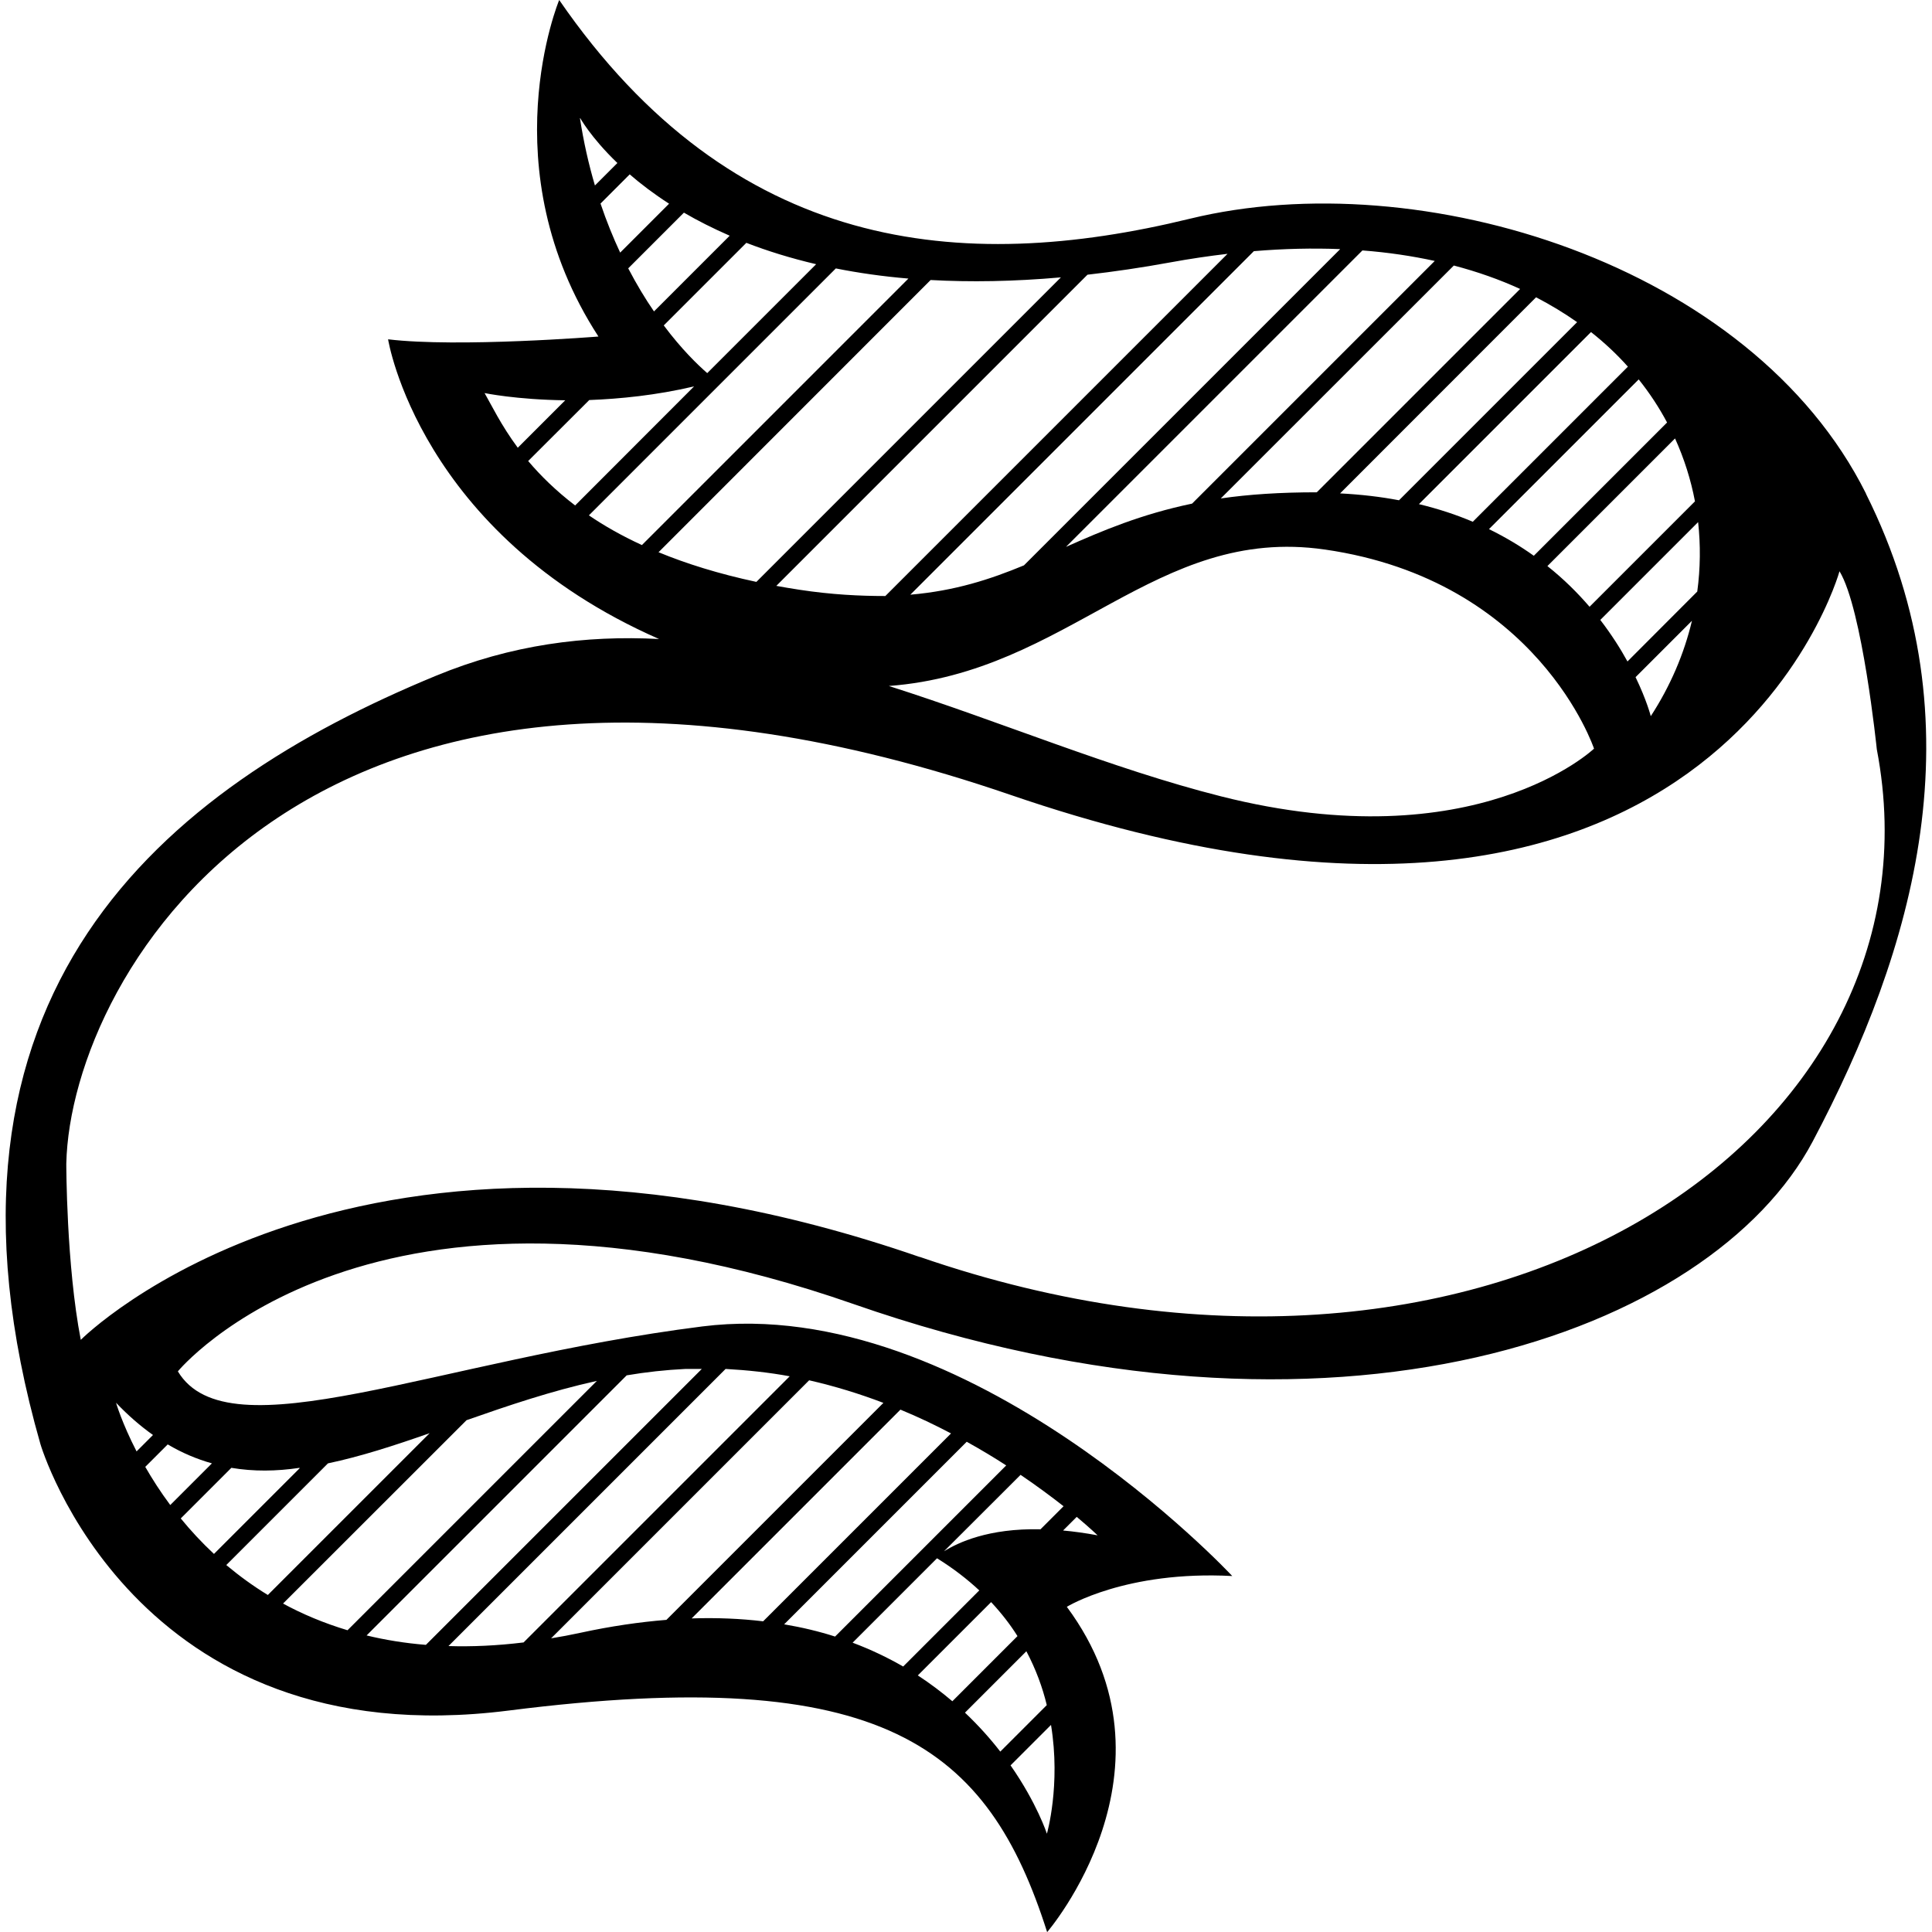 <?xml version="1.0" encoding="UTF-8" standalone="no"?>
<!-- Created with Inkscape (http://www.inkscape.org/) -->

<svg
   xmlns:dc="http://purl.org/dc/elements/1.1/"
   xmlns:cc="http://creativecommons.org/ns#"
   xmlns:rdf="http://www.w3.org/1999/02/22-rdf-syntax-ns#"
   xmlns:svg="http://www.w3.org/2000/svg"
   xmlns="http://www.w3.org/2000/svg"
   xmlns:sodipodi="http://sodipodi.sourceforge.net/DTD/sodipodi-0.dtd"
   xmlns:inkscape="http://www.inkscape.org/namespaces/inkscape"
   width="16"
   height="16"
   viewBox="0 0 16 16"
   id="svg4169"
   version="1.1"
   inkscape:version="0.91 r13725"
   sodipodi:docname="carving.svg">
  <defs
     id="defs4171" />
  <sodipodi:namedview
     id="base"
     pagecolor="#ffffff"
     bordercolor="#666666"
     borderopacity="1.0"
     inkscape:pageopacity="0.0"
     inkscape:pageshadow="2"
     inkscape:zoom="2.8"
     inkscape:cx="-44.977092"
     inkscape:cy="25.290018"
     inkscape:document-units="px"
     inkscape:current-layer="layer1"
     showgrid="false"
     units="px"
     inkscape:window-width="1920"
     inkscape:window-height="1031"
     inkscape:window-x="0"
     inkscape:window-y="0"
     inkscape:window-maximized="1" />
  <g
     inkscape:label="Layer 1"
     inkscape:groupmode="layer"
     id="layer1"
     transform="translate(0,-1036.362)">
    <path
       inkscape:connector-curvature="0"
       d="m 15.453,1040.449 c -0.952,-1.904 -3.692,-2.74 -5.597,-2.276 -1.904,0.465 -3.785,0.279 -5.225,-1.811 0,0 -0.581,1.393 0.325,2.787 0,0 -1.161,0.093 -1.742,0.023 0,0 0.255,1.609 2.244,2.482 -0.609,-0.032 -1.225,0.047 -1.849,0.305 -2.253,0.929 -4.343,2.624 -3.274,6.363 0,0 0.766,2.601 3.878,2.206 3.112,-0.395 3.971,0.302 4.459,1.835 0,0 1.161,-1.347 0.163,-2.694 0,0 0.488,-0.302 1.37,-0.255 0,0 -2.183,-2.345 -4.389,-2.067 -2.206,0.279 -3.925,1.068 -4.343,0.372 0,0 1.602,-1.951 5.597,-0.557 3.994,1.393 7.106,0.232 7.942,-1.347 0.836,-1.579 1.393,-3.46 0.441,-5.364 z m -4.356,0 1.624,-1.625 c 0.121,0.063 0.235,0.132 0.34,0.206 l -1.475,1.475 c -0.152,-0.029 -0.315,-0.048 -0.489,-0.057 z m -0.192,-0.01 c -0.301,0 -0.563,0.017 -0.795,0.051 l 1.93,-1.929 c 0.198,0.052 0.381,0.117 0.549,0.194 l -1.684,1.684 z m -1.034,0.094 c -0.421,0.088 -0.742,0.224 -1.043,0.358 l 2.455,-2.455 c 0.212,0.016 0.411,0.046 0.599,0.087 l -2.01,2.01 z m 1.101,0.38 c 1.765,0.255 2.229,1.649 2.229,1.649 0,0 -0.975,0.929 -3.089,0.395 -0.91,-0.23 -1.824,-0.619 -2.751,-0.914 1.493,-0.112 2.207,-1.333 3.61,-1.13 z m 1.843,0.137 1.057,-1.057 c 0.076,0.168 0.131,0.342 0.165,0.521 l -0.873,0.873 c -0.098,-0.114 -0.213,-0.229 -0.349,-0.337 z m -0.112,-0.085 c -0.112,-0.08 -0.235,-0.154 -0.372,-0.221 l 1.24,-1.24 c 0.091,0.114 0.169,0.233 0.235,0.357 l -1.104,1.104 z m 1.36,-0.28 c 0.021,0.191 0.019,0.384 -0.007,0.576 l -0.578,0.579 c -0.058,-0.106 -0.133,-0.224 -0.225,-0.344 l 0.81,-0.81 z m -0.051,0.818 c -0.065,0.274 -0.179,0.541 -0.341,0.79 0,0 -0.033,-0.131 -0.126,-0.323 l 0.467,-0.467 z m -0.53,-2.105 -1.285,1.285 c -0.136,-0.058 -0.285,-0.107 -0.446,-0.146 l 1.425,-1.425 c 0.113,0.089 0.215,0.185 0.306,0.287 z m -2.384,-0.972 -2.618,2.618 c -0.28,0.116 -0.571,0.211 -0.941,0.243 l 2.845,-2.845 c 0.251,-0.021 0.489,-0.026 0.714,-0.017 z m -0.933,0.039 -2.833,2.833 c -0.209,0 -0.443,-0.011 -0.712,-0.052 -0.066,-0.01 -0.129,-0.021 -0.191,-0.032 l 2.577,-2.577 c 0.218,-0.025 0.446,-0.058 0.686,-0.102 0.163,-0.03 0.321,-0.053 0.474,-0.071 z m -4.668,0.592 0.684,-0.684 c 0.173,0.067 0.365,0.127 0.578,0.177 l -0.902,0.902 c -0.079,-0.069 -0.213,-0.198 -0.36,-0.395 z m -0.523,-1.01 0.241,-0.241 c 0.091,0.079 0.199,0.161 0.326,0.243 l -0.405,0.405 c -0.058,-0.124 -0.113,-0.259 -0.163,-0.407 z m 0.228,0.538 0.462,-0.462 c 0.113,0.066 0.239,0.13 0.379,0.191 l -0.627,0.627 c -0.071,-0.103 -0.143,-0.222 -0.213,-0.356 z m 1.72,0 c 0.186,0.037 0.386,0.066 0.601,0.084 l -2.207,2.207 c -0.167,-0.077 -0.313,-0.16 -0.439,-0.246 l 2.045,-2.045 z m -1.81,-0.872 -0.185,0.185 c -0.051,-0.172 -0.094,-0.36 -0.125,-0.563 0,0 0.089,0.164 0.311,0.377 z m -1.1,1.904 c 0,0 0.263,0.055 0.669,0.06 l -0.393,0.393 c -0.139,-0.188 -0.217,-0.352 -0.275,-0.453 z m 0.362,0.563 0.506,-0.505 c 0.256,-0.01 0.553,-0.039 0.868,-0.113 l -0.985,0.986 c -0.161,-0.123 -0.287,-0.248 -0.388,-0.367 z m 1.079,0.756 2.254,-2.255 c 0.325,0.018 0.684,0.013 1.079,-0.022 l -2.522,2.522 c -0.313,-0.067 -0.581,-0.151 -0.811,-0.246 z m -4.492,7.043 c 0.101,0.106 0.203,0.194 0.306,0.267 l -0.136,0.136 c -0.122,-0.237 -0.17,-0.403 -0.17,-0.403 z m 1.257,1.592 c -0.126,-0.077 -0.24,-0.161 -0.344,-0.248 l 0.842,-0.842 c 0.271,-0.057 0.551,-0.148 0.842,-0.25 l -1.34,1.34 z m 1.644,-1.447 c 0.345,-0.121 0.704,-0.243 1.081,-0.326 l -2.065,2.065 c -0.196,-0.059 -0.374,-0.134 -0.534,-0.221 l 1.519,-1.518 z m 0.702,1.806 2.137,-2.137 c 0.215,0.049 0.421,0.113 0.615,0.187 l -1.797,1.797 c -0.222,0.018 -0.459,0.052 -0.712,0.107 -0.083,0.018 -0.163,0.033 -0.243,0.046 z m 1.164,-0.165 1.729,-1.729 c 0.148,0.061 0.288,0.128 0.419,0.197 l -1.556,1.556 c -0.184,-0.022 -0.381,-0.031 -0.592,-0.024 z m 2.698,0.147 -0.539,0.539 c -0.087,-0.074 -0.182,-0.146 -0.286,-0.214 l 0.607,-0.607 c 0.085,0.091 0.158,0.185 0.218,0.281 z m -0.947,0.251 c -0.127,-0.073 -0.266,-0.14 -0.418,-0.197 l 0.699,-0.699 c 0.134,0.083 0.249,0.172 0.35,0.266 l -0.63,0.63 z m 0.34,-0.955 0.633,-0.632 c 0.14,0.095 0.259,0.184 0.356,0.26 l -0.191,0.191 c -0.432,-0.01 -0.685,0.111 -0.797,0.181 z m -0.904,0.707 c -0.131,-0.042 -0.272,-0.076 -0.421,-0.101 l 1.512,-1.512 c 0.117,0.065 0.227,0.131 0.327,0.196 l -1.418,1.418 z m 1.077,0.63 0.508,-0.508 c 0.079,0.15 0.134,0.3 0.169,0.446 l -0.385,0.385 c -0.082,-0.106 -0.179,-0.215 -0.293,-0.323 z m 0.678,1.003 c 0,0 -0.082,-0.252 -0.301,-0.566 l 0.335,-0.335 c 0.082,0.5 -0.034,0.901 -0.034,0.901 z m 0.134,-2.511 0.113,-0.113 c 0.112,0.094 0.173,0.153 0.173,0.153 -0.102,-0.019 -0.197,-0.032 -0.286,-0.04 z m -2.264,-1.277 -2.204,2.204 c -0.221,0.027 -0.428,0.036 -0.622,0.03 l 2.295,-2.295 c 0.182,0.01 0.36,0.029 0.532,0.061 z m -0.725,-0.064 -2.288,2.288 c -0.175,-0.014 -0.338,-0.041 -0.491,-0.078 l 2.154,-2.154 c 0.159,-0.027 0.321,-0.045 0.486,-0.053 0.047,0 0.093,0 0.139,0 z m -3.334,0.826 -0.709,0.709 c -0.103,-0.096 -0.195,-0.196 -0.275,-0.294 l 0.419,-0.419 c 0.184,0.031 0.372,0.029 0.565,0 z m -0.726,-0.041 -0.345,0.345 c -0.082,-0.11 -0.15,-0.217 -0.207,-0.316 l 0.186,-0.186 c 0.12,0.071 0.242,0.122 0.366,0.157 z m 5.862,-1.709 c -4.666,-1.613 -6.948,0.686 -6.948,0.686 -0.12,-0.618 -0.12,-1.458 -0.12,-1.458 0.034,-1.578 2.024,-5.044 7.823,-3.054 5.799,1.99 6.862,-1.853 6.862,-1.853 0.189,0.309 0.309,1.475 0.309,1.475 0.618,3.225 -3.26,5.816 -7.926,4.203 z"
       id="path4" />
  </g>
</svg>
